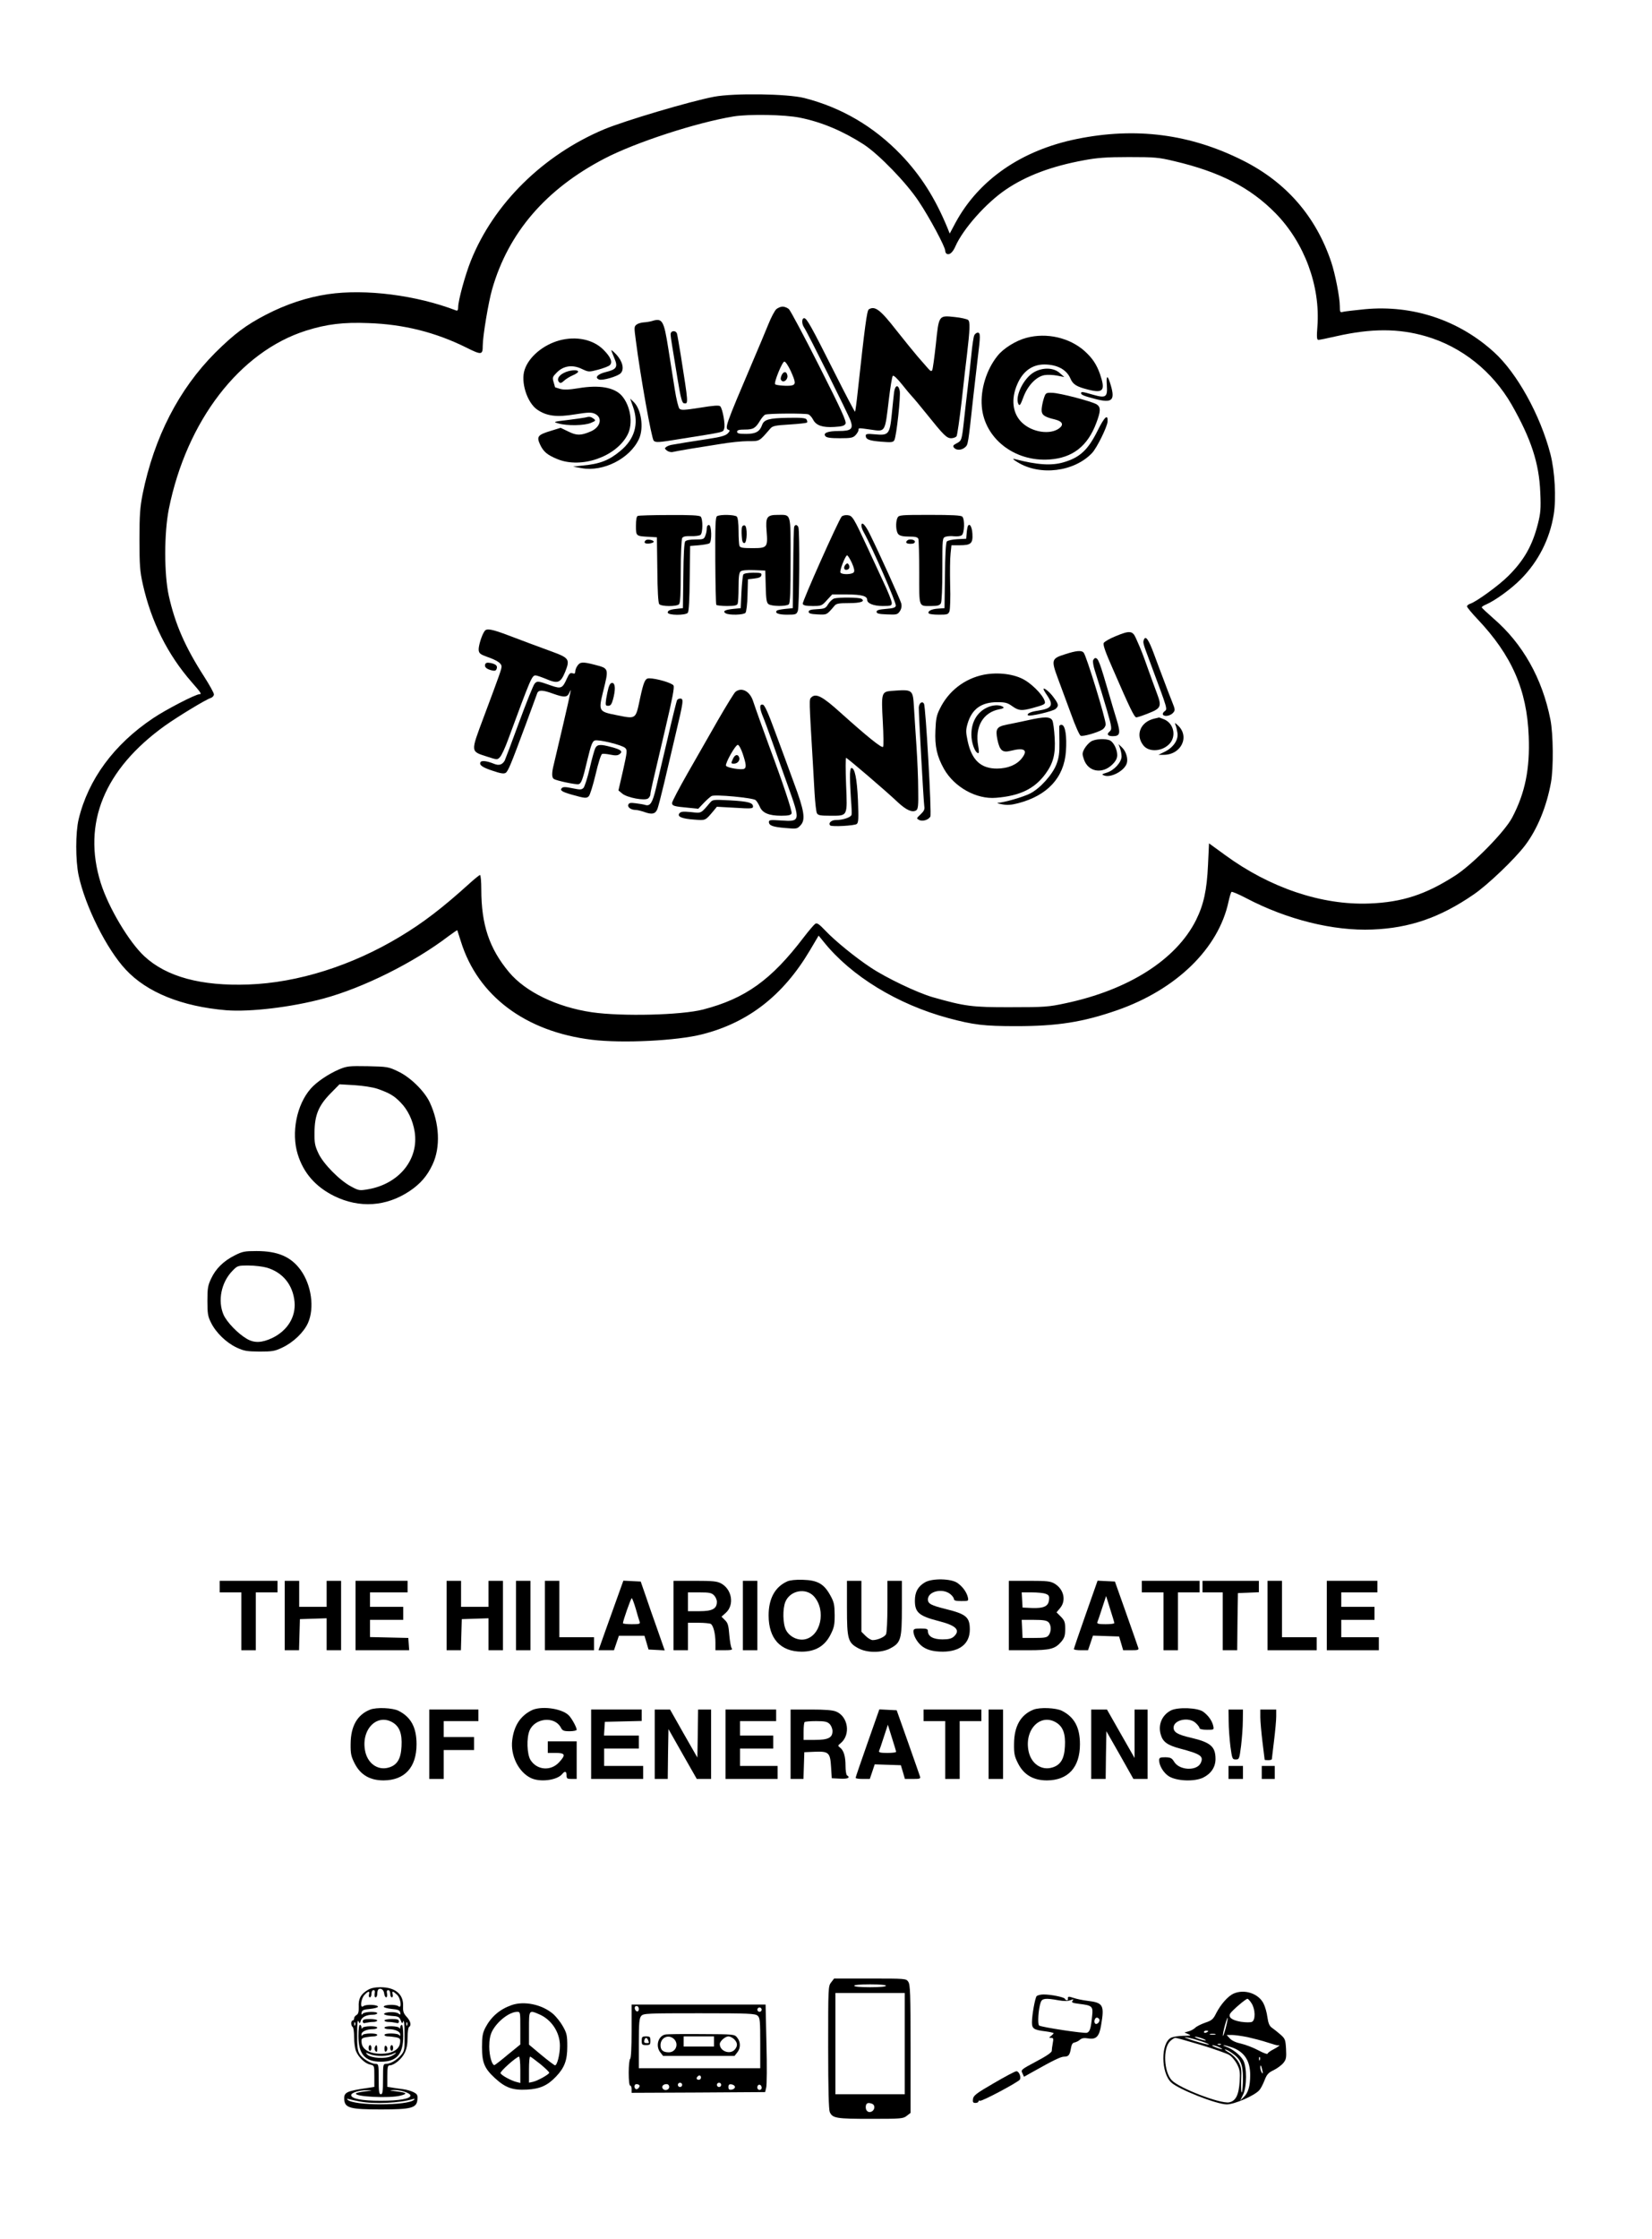 <?xml version="1.0" standalone="no"?>
<!DOCTYPE svg PUBLIC "-//W3C//DTD SVG 20010904//EN"
 "http://www.w3.org/TR/2001/REC-SVG-20010904/DTD/svg10.dtd">
<svg version="1.0" xmlns="http://www.w3.org/2000/svg"
 width="1143pt" height="1548pt" viewBox="0 0 1143 1548"
 preserveAspectRatio="xMidYMid meet">

<g transform="translate(0,1548) scale(0.1,-0.1)"
fill="#000000" stroke="none">
<path d="M4940 14811 c-168 -32 -618 -166 -760 -225 -423 -178 -765 -515 -923
-911 -39 -98 -87 -273 -87 -319 0 -18 -4 -26 -13 -23 -276 106 -628 151 -887
113 -143 -21 -289 -69 -428 -141 -138 -71 -222 -134 -353 -264 -252 -253 -422
-584 -502 -976 -18 -93 -22 -142 -22 -315 0 -178 3 -219 23 -309 58 -259 171
-486 338 -677 66 -75 71 -84 54 -84 -27 0 -234 -107 -321 -166 -271 -181 -449
-424 -515 -699 -22 -93 -22 -283 0 -388 46 -214 194 -510 326 -651 147 -158
388 -255 695 -281 166 -13 452 21 674 81 274 74 624 248 864 431 33 24 60 43
61 41 1 -2 12 -37 25 -78 117 -376 447 -623 906 -679 211 -26 591 -7 765 38
318 81 559 269 743 579 l61 103 35 -43 c189 -236 510 -432 861 -527 175 -47
247 -56 470 -56 287 0 463 28 699 110 410 143 702 427 771 751 7 32 16 62 20
67 3 4 49 -15 102 -43 282 -148 603 -228 873 -217 258 10 469 83 699 241 98
66 286 246 358 341 85 112 149 269 179 435 18 102 16 334 -4 435 -56 284 -192
525 -393 698 -43 38 -80 72 -82 77 -1 4 12 13 29 20 63 27 175 108 242 176
121 122 200 278 227 447 18 112 8 298 -23 418 -70 269 -231 560 -390 704 -244
222 -563 328 -894 297 -71 -7 -138 -15 -150 -18 -21 -6 -23 -3 -23 39 0 60
-32 224 -60 307 -106 314 -311 550 -610 700 -366 184 -742 232 -1150 149 -383
-78 -678 -282 -839 -579 l-40 -75 -16 40 c-85 206 -185 363 -322 506 -187 194
-410 325 -667 391 -118 30 -488 35 -626 9z m596 -145 c149 -30 296 -92 439
-184 106 -69 297 -266 382 -395 75 -112 183 -314 183 -341 0 -8 4 -17 9 -20
19 -12 42 7 61 50 53 121 213 301 349 393 141 96 317 162 541 203 91 17 155
22 310 22 179 0 205 -2 314 -28 315 -74 526 -182 701 -360 200 -204 311 -503
290 -783 -6 -75 -4 -93 7 -93 7 0 63 11 123 25 243 55 431 55 620 0 248 -72
461 -242 594 -473 135 -237 190 -405 198 -607 5 -112 2 -143 -16 -215 -38
-151 -96 -254 -205 -362 -63 -64 -222 -179 -263 -192 -13 -4 -23 -13 -23 -19
1 -7 33 -46 72 -87 238 -251 343 -491 355 -811 9 -225 -25 -392 -114 -561 -51
-98 -270 -321 -393 -401 -205 -132 -367 -185 -595 -194 -329 -13 -689 108
-1000 336 l-110 80 -7 -150 c-8 -175 -30 -274 -83 -381 -137 -273 -467 -483
-904 -575 -116 -25 -145 -27 -376 -27 -269 -1 -319 6 -541 69 -108 31 -325
135 -431 206 -106 70 -247 185 -312 254 -43 45 -58 56 -70 48 -9 -6 -45 -48
-81 -95 -224 -294 -403 -422 -695 -498 -151 -39 -562 -49 -770 -19 -243 36
-459 141 -573 277 -137 164 -192 329 -192 573 0 54 -4 99 -9 99 -4 0 -37 -26
-72 -58 -188 -170 -321 -272 -481 -368 -333 -201 -708 -319 -1049 -331 -327
-12 -567 53 -720 195 -106 98 -248 336 -302 507 -129 412 24 786 445 1088 92
65 281 180 316 191 12 4 22 15 22 25 0 10 -30 64 -67 122 -132 205 -201 363
-245 559 -33 150 -33 432 0 600 123 611 491 1089 950 1234 143 45 257 59 432
52 243 -8 464 -64 674 -168 108 -54 116 -53 116 12 0 66 40 304 65 390 112
391 372 693 778 904 213 111 636 249 893 291 107 17 353 13 460 -9z"/>
<path d="M5372 13343 c-12 -10 -37 -58 -57 -108 -20 -49 -67 -162 -105 -250
-195 -458 -198 -467 -167 -478 8 -3 6 -10 -8 -24 -15 -15 -49 -25 -130 -37
-119 -18 -228 -36 -260 -42 -11 -2 -27 -8 -35 -14 -13 -9 -12 -12 5 -26 11 -8
29 -12 40 -9 11 3 63 12 115 21 52 8 148 24 213 34 64 11 151 20 193 20 82 0
75 -4 153 86 16 19 33 23 135 29 64 4 118 10 120 14 3 4 1 13 -4 21 -6 10 -37
13 -132 11 -127 -2 -162 -12 -175 -49 -16 -46 -44 -62 -110 -62 -49 0 -63 3
-63 15 0 11 13 15 53 15 59 0 74 9 106 62 12 20 28 38 35 41 22 9 279 10 299
2 10 -4 25 -21 33 -37 21 -40 65 -55 147 -50 53 3 69 8 77 22 8 15 -27 92
-181 397 -105 208 -200 386 -211 396 -11 9 -30 17 -43 17 -13 0 -32 -8 -43
-17z m99 -428 c35 -78 36 -93 7 -100 -26 -6 -106 0 -115 8 -10 11 49 157 64
157 8 0 27 -29 44 -65z"/>
<path d="M5408 12886 c-8 -20 -9 -29 0 -38 16 -16 44 9 40 35 -5 31 -26 32
-40 3z"/>
<path d="M6011 13341 c-13 -8 -28 -124 -76 -565 -8 -77 -17 -141 -19 -143 -2
-2 -63 114 -136 259 -168 334 -198 388 -216 388 -18 0 -18 -40 0 -65 22 -32
305 -599 321 -644 20 -57 4 -71 -81 -71 -76 0 -112 -14 -93 -36 8 -10 35 -14
100 -14 78 0 91 3 109 22 11 12 20 28 20 35 0 15 -3 15 82 3 106 -15 100 -25
128 209 10 84 22 157 27 162 6 6 31 -18 63 -58 30 -38 62 -76 71 -85 10 -10
55 -64 100 -120 118 -147 139 -168 170 -168 14 0 31 6 37 13 5 6 21 118 36
247 14 129 30 271 36 315 21 180 23 230 8 243 -8 6 -50 16 -92 20 -112 12
-110 14 -131 -188 -10 -91 -21 -171 -25 -179 -6 -11 -13 -7 -32 15 -14 16 -45
52 -69 79 -24 28 -90 109 -147 181 -112 144 -149 171 -191 145z"/>
<path d="M4510 13260 c-14 -4 -39 -8 -56 -9 -16 -1 -39 -7 -49 -15 -18 -13
-18 -19 -6 -108 32 -250 109 -681 124 -695 14 -14 32 -13 184 12 314 50 294
45 303 70 10 25 -10 139 -27 156 -8 8 -49 5 -139 -10 -109 -17 -131 -18 -143
-7 -7 8 -22 67 -32 132 -10 66 -31 193 -45 284 -31 196 -41 213 -114 190z"/>
<path d="M4640 13169 c0 -12 5 -49 11 -83 5 -33 22 -135 37 -226 21 -130 31
-165 43 -168 33 -6 33 -9 -21 333 -12 72 -23 138 -26 148 -8 25 -44 22 -44 -4z"/>
<path d="M6741 13162 c-5 -9 -14 -69 -20 -132 -6 -63 -18 -169 -26 -235 -8
-66 -19 -165 -25 -220 -15 -139 -17 -143 -51 -160 -25 -13 -28 -19 -18 -31 16
-19 53 -18 77 4 20 18 20 15 57 357 9 77 22 194 30 260 19 152 19 175 0 175
-8 0 -19 -8 -24 -18z"/>
<path d="M7101 13144 c-72 -19 -159 -73 -199 -124 -76 -94 -119 -231 -109
-351 18 -220 226 -383 468 -366 160 11 264 92 324 252 31 82 32 110 3 129 -34
21 -256 79 -308 80 -44 1 -45 0 -58 -39 -7 -22 -14 -55 -15 -74 -2 -39 15 -53
91 -71 53 -13 64 -36 31 -61 -62 -47 -187 -29 -258 39 -66 63 -78 164 -31 269
39 88 103 133 187 133 89 -1 153 -36 179 -97 18 -42 43 -57 127 -78 101 -25
116 -4 78 108 -24 68 -53 111 -106 159 -105 94 -264 130 -404 92z"/>
<path d="M3869 13126 c-112 -31 -210 -114 -239 -202 -29 -85 17 -229 88 -277
65 -44 134 -53 260 -32 94 15 113 15 138 4 56 -27 39 -94 -31 -123 -66 -28
-96 -28 -152 0 l-54 26 -68 -21 c-89 -27 -99 -39 -76 -91 24 -53 50 -75 123
-105 165 -67 405 17 484 169 40 77 21 200 -40 270 -52 58 -156 76 -299 52 -66
-11 -101 -12 -127 -5 -20 6 -36 11 -36 12 0 1 -4 17 -10 36 -9 31 -7 36 23 66
47 47 109 55 173 24 47 -22 48 -22 113 -5 36 10 72 23 80 31 21 20 7 56 -43
106 -71 72 -189 97 -307 65z"/>
<path d="M4230 13058 c0 -3 9 -27 20 -53 27 -62 17 -79 -57 -97 -58 -14 -81
-39 -48 -52 23 -9 127 21 149 43 27 27 14 82 -29 129 -19 20 -35 34 -35 30z"/>
<path d="M7155 12907 c-73 -41 -136 -171 -108 -222 8 -13 14 -4 33 47 29 80
88 143 145 154 22 4 62 2 89 -3 l50 -10 -32 28 c-42 38 -117 40 -177 6z"/>
<path d="M3900 12901 c-37 -19 -49 -46 -31 -64 8 -8 17 -5 34 11 12 11 39 28
60 37 20 8 37 20 37 25 0 17 -63 11 -100 -9z"/>
<path d="M7658 12818 c6 -84 -6 -93 -96 -67 -76 22 -82 22 -82 10 0 -11 19
-19 100 -40 113 -29 136 -10 106 93 -22 75 -33 77 -28 4z"/>
<path d="M6186 12768 c-3 -24 -10 -92 -16 -153 -14 -138 -22 -147 -116 -138
-53 5 -64 3 -64 -9 0 -26 22 -35 107 -42 72 -6 83 -4 91 11 15 28 45 308 37
342 -10 45 -32 39 -39 -11z"/>
<path d="M4381 12664 c40 -115 10 -220 -88 -301 -79 -66 -142 -91 -263 -102
l-65 -7 59 -11 c150 -27 334 66 397 202 35 76 16 206 -37 256 l-24 23 21 -60z"/>
<path d="M4048 12593 c-9 -2 -63 -10 -120 -17 -102 -12 -103 -13 -63 -24 58
-17 179 -15 223 4 35 15 36 16 18 30 -20 14 -28 15 -58 7z"/>
<path d="M7595 12504 c-67 -135 -123 -187 -235 -220 -84 -25 -181 -19 -340 22
-17 4 -11 -3 19 -21 155 -97 393 -68 517 63 33 35 104 179 107 216 4 57 -21
35 -68 -60z"/>
<path d="M4413 11913 c-9 -3 -13 -27 -13 -69 0 -72 0 -71 95 -76 l50 -3 3
-224 c1 -145 6 -229 13 -238 14 -17 120 -18 137 -1 9 9 12 73 12 227 0 119 5
223 10 231 7 11 24 14 61 13 29 -1 59 3 66 9 16 13 17 110 1 126 -9 9 -70 12
-217 11 -114 0 -212 -3 -218 -6z"/>
<path d="M4961 11911 c-11 -7 -13 -62 -12 -307 1 -164 4 -301 7 -306 3 -4 36
-8 74 -8 53 0 69 4 74 16 3 9 6 60 6 114 0 72 4 101 14 109 9 8 43 11 93 9
l78 -3 3 -110 c2 -89 6 -112 19 -122 21 -16 125 -17 141 -1 9 9 12 90 12 305
0 333 6 313 -89 313 -75 0 -85 -15 -77 -112 9 -113 5 -118 -98 -118 -67 0 -85
3 -90 16 -3 9 -6 55 -6 103 0 54 -5 92 -12 99 -14 14 -116 16 -137 3z"/>
<path d="M5823 11908 c-25 -32 -274 -590 -269 -603 4 -11 22 -15 68 -15 60 0
64 1 99 40 l37 40 103 0 c102 -1 139 -11 139 -38 0 -24 45 -42 107 -42 58 0
63 2 63 22 0 12 -26 78 -59 147 -32 69 -80 173 -107 231 -99 213 -106 225
-140 228 -17 2 -35 -3 -41 -10z m71 -320 c16 -36 20 -57 13 -65 -12 -16 -83
-17 -92 -2 -8 12 34 119 46 119 5 0 20 -24 33 -52z"/>
<path d="M5852 11578 c-16 -16 -15 -38 2 -38 20 0 29 17 19 35 -7 12 -12 12
-21 3z"/>
<path d="M6210 11901 c-15 -30 -12 -97 6 -115 10 -11 34 -16 74 -16 44 0 59
-4 64 -16 3 -9 6 -114 6 -234 0 -246 -6 -230 85 -230 43 0 56 4 65 19 6 12 10
106 10 236 0 214 0 216 23 224 12 4 39 6 60 3 21 -2 44 1 52 8 18 15 21 110 3
128 -9 9 -73 12 -225 12 -200 0 -213 -1 -223 -19z"/>
<path d="M5960 11845 c0 -9 7 -29 15 -43 63 -113 227 -489 223 -510 -2 -13
-17 -18 -68 -22 -49 -4 -65 -9 -65 -20 0 -12 16 -16 72 -18 68 -3 73 -1 89 22
11 17 14 35 10 53 -7 27 -152 348 -219 483 -31 63 -57 88 -57 55z"/>
<path d="M4890 11826 c0 -14 -4 -36 -10 -50 -9 -24 -14 -26 -69 -26 -36 0 -63
-5 -70 -13 -7 -9 -12 -93 -13 -238 l-3 -224 -30 -3 c-55 -5 -75 -12 -75 -27 0
-20 122 -21 139 -2 7 9 12 93 13 238 l3 224 60 5 c33 3 66 9 73 13 19 12 16
127 -3 127 -9 0 -15 -9 -15 -24z"/>
<path d="M5134 11837 c-3 -8 -4 -36 -2 -63 2 -36 7 -49 18 -49 20 0 22 116 3
122 -7 3 -16 -2 -19 -10z"/>
<path d="M5495 11838 c-3 -7 -6 -137 -7 -288 l-3 -275 -52 -5 c-28 -3 -55 -8
-58 -12 -17 -17 12 -28 71 -28 60 0 65 2 74 26 11 27 14 552 4 578 -7 19 -23
21 -29 4z"/>
<path d="M6695 11838 c-2 -7 -6 -29 -7 -48 l-3 -35 -62 -3 c-34 -2 -66 -9 -72
-16 -7 -8 -12 -97 -13 -237 l-3 -224 -45 -3 c-46 -3 -74 -18 -64 -33 3 -5 34
-9 70 -9 58 0 65 2 73 23 5 13 8 95 5 183 -2 87 -1 185 3 217 l6 57 56 0 c79
0 93 12 89 80 -3 51 -22 79 -33 48z"/>
<path d="M4467 11744 c-16 -16 -5 -25 26 -22 17 2 31 8 30 13 -3 12 -46 19
-56 9z"/>
<path d="M6277 11743 c-15 -14 -6 -23 23 -23 20 0 30 5 30 15 0 15 -40 21 -53
8z"/>
<path d="M5143 11508 c-4 -7 -10 -62 -13 -123 l-5 -110 -52 -5 c-57 -6 -75
-16 -53 -30 23 -15 126 -12 138 3 6 7 13 62 14 123 l3 109 45 5 c32 4 46 10
48 23 3 15 -5 17 -57 17 -37 0 -63 -5 -68 -12z"/>
<path d="M5772 11342 c-12 -4 -31 -21 -42 -39 -17 -29 -24 -32 -77 -35 -44 -2
-58 -7 -58 -18 0 -11 15 -16 62 -18 65 -3 62 -5 118 61 12 14 31 17 99 17 81
0 115 12 86 30 -15 10 -156 11 -188 2z"/>
<path d="M3354 11118 c-20 -25 -45 -107 -42 -133 2 -22 12 -30 57 -46 69 -24
101 -45 101 -67 0 -19 -9 -45 -125 -355 -90 -241 -91 -231 27 -269 68 -22 69
-22 87 -3 11 11 36 65 56 120 158 428 165 445 191 445 8 0 42 -12 76 -26 78
-33 97 -25 128 50 35 87 28 97 -92 141 -115 42 -161 59 -298 111 -113 43 -152
51 -166 32z"/>
<path d="M7716 11080 c-38 -15 -73 -36 -79 -45 -7 -12 9 -59 63 -181 116 -267
148 -334 162 -334 7 0 44 12 81 27 90 35 96 48 62 138 -15 39 -42 115 -62 170
-35 99 -47 131 -84 213 -23 52 -43 54 -143 12z"/>
<path d="M7914 11056 c-7 -19 -6 -23 40 -146 131 -353 125 -330 101 -350 -8
-7 -12 -16 -9 -21 10 -16 50 -9 69 11 17 19 17 22 -7 82 -14 35 -39 99 -55
143 -17 44 -48 127 -69 184 -38 102 -58 129 -70 97z"/>
<path d="M7368 10956 c-93 -29 -96 -39 -48 -168 21 -56 62 -168 91 -246 28
-79 58 -146 66 -149 17 -7 117 22 151 43 12 8 22 24 22 36 0 39 -133 473 -152
495 -14 18 -51 15 -130 -11z"/>
<path d="M7563 10914 c-3 -8 2 -39 11 -67 43 -137 56 -180 85 -278 35 -122 36
-132 16 -149 -20 -17 -10 -30 24 -30 51 0 56 19 26 117 -15 48 -36 120 -47
158 -70 240 -79 265 -100 265 -5 0 -11 -7 -15 -16z"/>
<path d="M3357 10887 c-7 -19 9 -33 45 -42 21 -5 29 -3 34 10 8 21 -4 33 -42
41 -23 4 -33 2 -37 -9z"/>
<path d="M3996 10878 c-9 -12 -16 -31 -16 -41 0 -14 -5 -17 -19 -12 -16 5 -23
-2 -39 -37 -30 -68 -40 -72 -109 -48 -89 32 -97 33 -114 13 -9 -10 -57 -130
-108 -268 -50 -137 -95 -256 -99 -264 -17 -29 -40 -36 -74 -22 -49 20 -85 24
-93 12 -12 -20 12 -37 86 -61 52 -18 75 -21 87 -14 18 12 35 53 143 344 39
107 74 200 76 207 9 24 38 23 109 -3 79 -28 99 -27 114 8 10 23 10 23 6 -2 -3
-22 -88 -386 -115 -498 -14 -55 -14 -89 1 -98 19 -12 151 -40 170 -36 20 4 29
27 64 176 23 95 33 121 49 126 26 9 191 -31 211 -52 15 -14 13 -28 -15 -154
l-32 -139 25 -21 c33 -29 158 -53 181 -34 8 7 15 19 15 27 0 16 11 64 106 467
46 196 61 273 54 286 -9 18 -120 50 -169 50 -27 0 -37 -21 -62 -136 -32 -151
-25 -146 -166 -118 -121 24 -123 28 -90 163 40 161 41 159 -59 185 -82 21
-100 20 -118 -6z"/>
<path d="M6807 10815 c-133 -27 -244 -112 -304 -235 -23 -45 -28 -71 -31 -151
-5 -110 11 -179 59 -265 72 -127 225 -212 361 -200 165 13 267 63 342 166 54
74 70 137 63 250 -3 54 -10 107 -16 119 -15 27 -55 27 -170 1 -47 -10 -112
-24 -144 -30 -71 -14 -81 -29 -66 -104 16 -76 35 -92 93 -77 95 24 121 5 75
-53 -35 -44 -95 -69 -169 -70 -114 -1 -177 59 -205 191 -13 62 -13 76 0 121
30 100 95 147 205 147 55 0 71 -4 104 -28 44 -31 64 -33 138 -13 70 19 88 26
88 38 0 35 -73 116 -140 156 -71 42 -184 56 -283 37z"/>
<path d="M4211 10728 c-5 -18 -13 -54 -17 -80 -6 -44 -5 -48 14 -48 16 0 24
10 33 43 18 65 17 111 -3 115 -11 2 -19 -7 -27 -30z"/>
<path d="M7220 10715 c0 -3 11 -23 25 -43 47 -69 33 -91 -65 -106 -50 -7 -78
-21 -67 -32 10 -10 169 27 190 44 24 21 22 33 -13 80 -26 37 -70 72 -70 57z"/>
<path d="M5089 10697 c-9 -7 -63 -95 -122 -197 -58 -102 -153 -268 -211 -369
-58 -102 -106 -193 -106 -203 0 -20 14 -24 113 -33 l68 -7 38 40 c20 21 45 43
54 48 22 13 285 -12 305 -28 8 -7 21 -28 29 -46 18 -43 63 -62 148 -62 50 0
67 4 72 16 5 15 -60 210 -156 467 -30 81 -97 268 -110 308 -22 69 -78 100
-122 66z m50 -429 c23 -69 26 -94 11 -103 -17 -11 -121 6 -127 21 -6 17 65
144 82 144 7 0 23 -28 34 -62z"/>
<path d="M5072 10235 c-16 -34 -15 -35 7 -35 24 0 43 23 35 44 -9 24 -29 19
-42 -9z"/>
<path d="M6167 10703 c-68 -6 -70 -15 -59 -213 5 -91 6 -169 2 -174 -10 -10
-110 71 -294 236 -126 114 -171 137 -203 106 -15 -16 -16 1 12 -468 2 -41 7
-129 11 -195 4 -66 11 -128 16 -137 7 -15 23 -18 93 -18 122 0 118 -8 109 216
-4 101 -4 184 0 184 8 0 276 -229 357 -306 59 -55 101 -74 128 -57 13 9 16 32
14 144 0 74 -6 208 -12 299 -6 91 -14 209 -17 263 -8 133 -6 131 -157 120z"/>
<path d="M4685 10640 c-4 -6 -33 -124 -65 -263 -33 -138 -69 -294 -81 -345
-24 -102 -40 -127 -73 -118 -12 4 -42 9 -67 12 -37 5 -47 3 -52 -10 -7 -17 19
-36 51 -36 11 0 39 -7 62 -15 51 -18 73 -13 87 18 6 12 27 94 48 182 21 88 57
241 80 340 54 227 57 245 31 245 -8 0 -18 -5 -21 -10z"/>
<path d="M6371 10621 c-7 -5 -13 -19 -14 -32 -1 -40 33 -652 38 -683 4 -22 -2
-34 -25 -56 -30 -28 -30 -29 -11 -39 23 -13 65 0 78 23 10 18 -32 759 -44 780
-5 10 -13 12 -22 7z"/>
<path d="M5260 10590 c0 -11 7 -37 16 -58 9 -20 41 -107 71 -192 30 -85 77
-218 105 -295 87 -243 86 -247 -47 -238 -74 5 -85 4 -85 -10 0 -25 27 -35 115
-42 77 -7 81 -6 104 19 36 38 26 101 -47 296 -33 91 -91 248 -129 350 -49 134
-73 186 -85 188 -13 2 -18 -3 -18 -18z"/>
<path d="M6847 10595 c-80 -28 -127 -101 -126 -195 0 -55 23 -120 45 -127 8
-3 9 11 2 49 -24 133 33 232 146 254 21 3 34 10 29 14 -17 16 -60 18 -96 5z"/>
<path d="M7985 10511 c-95 -23 -131 -113 -74 -185 40 -50 135 -42 184 15 45
54 24 138 -40 165 -19 8 -36 14 -37 13 -2 -1 -16 -4 -33 -8z"/>
<path d="M8134 10465 c5 -11 10 -36 13 -55 6 -47 -29 -98 -87 -127 l-45 -22
32 0 c125 -3 189 128 100 206 -20 18 -20 17 -13 -2z"/>
<path d="M7329 10458 c0 -7 0 -56 1 -108 1 -76 -3 -107 -20 -153 -27 -72 -114
-169 -184 -204 -48 -24 -176 -61 -221 -64 -11 -1 1 -5 28 -10 35 -7 63 -5 110
7 204 53 319 177 332 359 7 103 -4 179 -28 183 -9 2 -17 -2 -18 -10z"/>
<path d="M7548 10353 c-15 -10 -35 -32 -45 -50 -16 -30 -16 -37 -3 -75 30 -86
128 -102 197 -33 23 23 33 42 33 64 0 39 -24 87 -49 101 -30 15 -103 12 -133
-7z"/>
<path d="M4119 10308 c-6 -12 -24 -75 -39 -141 -15 -65 -35 -126 -43 -135 -14
-13 -23 -13 -77 -2 -47 10 -64 10 -73 1 -15 -15 1 -26 68 -45 92 -26 103 -27
119 -11 8 8 29 76 47 151 18 78 37 138 45 141 7 3 33 0 58 -5 34 -7 50 -6 63
4 25 18 9 32 -58 49 -74 20 -96 19 -110 -7z"/>
<path d="M7749 10307 c6 -16 11 -41 11 -57 0 -40 -52 -97 -102 -112 -36 -11
-38 -13 -18 -20 47 -17 139 32 156 84 10 33 -5 83 -32 109 l-25 24 10 -28z"/>
<path d="M5881 10103 c0 -38 4 -107 7 -154 4 -47 6 -93 4 -102 -4 -18 -59 -37
-110 -37 -31 0 -53 -22 -38 -37 10 -11 170 -2 184 10 12 10 13 39 8 166 -7
150 -22 221 -45 221 -7 0 -11 -26 -10 -67z"/>
<path d="M4915 9933 c-68 -80 -60 -76 -134 -68 -54 5 -70 4 -80 -8 -18 -23 16
-38 104 -44 78 -6 74 -8 133 62 l22 27 125 -7 c110 -7 125 -6 125 8 0 27 -33
36 -157 43 -113 6 -121 6 -138 -13z"/>
<path d="M2346 8086 c-73 -31 -156 -87 -196 -133 -98 -111 -136 -306 -90 -454
40 -130 124 -225 253 -289 174 -85 359 -73 520 34 75 50 123 105 160 185 56
119 48 285 -20 430 -37 78 -135 174 -219 213 -66 32 -74 33 -209 36 -130 2
-144 1 -199 -22z m265 -134 c83 -29 116 -48 161 -95 50 -51 84 -122 97 -202
30 -191 -108 -361 -323 -398 -59 -10 -64 -9 -116 19 -80 42 -194 158 -227 230
-24 51 -28 71 -27 144 1 120 28 185 110 269 l63 64 103 -6 c61 -4 126 -14 159
-25z"/>
<path d="M1624 6800 c-76 -38 -131 -91 -163 -160 -23 -48 -26 -68 -26 -155 0
-86 3 -107 25 -150 33 -68 106 -139 177 -172 51 -24 71 -27 158 -28 88 0 107
3 157 27 77 36 150 106 179 171 46 104 24 262 -51 366 -67 92 -158 131 -305
131 -82 0 -98 -3 -151 -30z m223 -85 c110 -33 180 -119 191 -237 9 -104 -49
-198 -154 -249 -72 -34 -125 -36 -176 -6 -62 36 -138 115 -161 166 -42 96 -17
224 61 304 35 36 37 37 112 37 42 0 99 -7 127 -15z"/>
<path d="M5447 4546 c-85 -38 -129 -119 -129 -235 0 -161 82 -250 228 -251 94
0 159 38 199 115 26 51 30 69 30 139 -1 71 -4 88 -30 135 -44 80 -88 105 -189
108 -50 2 -92 -3 -109 -11z m185 -104 c86 -97 47 -276 -65 -297 -49 -9 -105
19 -129 65 -22 43 -24 146 -4 195 33 79 142 99 198 37z"/>
<path d="M6399 4539 c-48 -28 -69 -67 -69 -126 0 -83 29 -107 171 -143 116
-30 146 -62 98 -106 -16 -14 -36 -19 -79 -19 -63 0 -100 21 -100 57 0 15 -8
18 -50 18 -44 0 -50 -3 -50 -20 0 -28 23 -70 52 -96 33 -30 82 -44 152 -44
118 1 186 56 186 153 0 86 -25 107 -167 142 -101 25 -123 37 -123 66 0 56 100
80 154 38 14 -11 26 -27 26 -35 0 -10 13 -14 51 -14 51 0 51 0 45 28 -9 34
-34 70 -70 96 -42 32 -177 35 -227 5z"/>
<path d="M1520 4510 l0 -40 75 0 75 0 0 -200 0 -200 50 0 50 0 0 200 0 200 75
0 75 0 0 40 0 40 -200 0 -200 0 0 -40z"/>
<path d="M1970 4310 l0 -240 50 0 49 0 3 108 3 107 93 3 92 3 0 -111 0 -110
50 0 50 0 0 240 0 240 -50 0 -50 0 0 -90 0 -90 -95 0 -95 0 0 90 0 90 -50 0
-50 0 0 -240z"/>
<path d="M2460 4310 l0 -240 186 0 185 0 -3 43 -3 42 -132 3 -133 3 0 59 0 60
115 0 115 0 0 45 0 45 -115 0 -115 0 0 50 0 50 130 0 130 0 0 40 0 40 -180 0
-180 0 0 -240z"/>
<path d="M3090 4310 l0 -240 50 0 49 0 3 108 3 107 93 3 92 3 0 -111 0 -110
50 0 50 0 0 240 0 240 -50 0 -50 0 0 -90 0 -90 -95 0 -95 0 0 90 0 90 -50 0
-50 0 0 -240z"/>
<path d="M3570 4310 l0 -240 50 0 50 0 0 240 0 240 -50 0 -50 0 0 -240z"/>
<path d="M3770 4310 l0 -240 170 0 170 0 0 45 0 45 -120 0 -120 0 0 195 0 195
-50 0 -50 0 0 -240z"/>
<path d="M4267 4423 c-25 -70 -64 -179 -86 -240 l-40 -113 53 0 54 0 17 50 17
50 89 0 88 0 14 -47 14 -48 56 -3 56 -3 -50 143 c-28 79 -66 186 -83 238 l-33
95 -60 3 -60 3 -46 -128z m132 -67 c11 -41 24 -82 27 -90 5 -14 -4 -16 -55
-16 -34 0 -61 3 -61 7 0 16 55 173 61 173 3 0 16 -33 28 -74z"/>
<path d="M4660 4310 l0 -240 50 0 50 0 0 95 0 95 73 0 c39 0 78 -4 85 -8 18
-12 32 -68 32 -129 l0 -53 61 0 c48 0 59 3 52 13 -6 6 -13 48 -17 92 -5 66
-10 84 -30 103 l-24 24 30 27 c60 54 43 162 -33 203 -28 15 -57 18 -181 18
l-148 0 0 -240z m280 140 c11 -11 20 -31 20 -45 0 -48 -31 -65 -120 -65 l-80
0 0 65 0 65 80 0 c67 0 83 -3 100 -20z"/>
<path d="M5140 4310 l0 -240 50 0 50 0 0 240 0 240 -50 0 -50 0 0 -240z"/>
<path d="M5860 4362 c0 -217 7 -240 80 -279 60 -32 160 -32 220 0 73 39 80 62
80 279 l0 188 -50 0 -50 0 0 -176 c0 -96 -4 -184 -10 -194 -10 -19 -59 -40
-92 -40 -11 0 -33 13 -49 29 l-29 29 0 176 0 176 -50 0 -50 0 0 -188z"/>
<path d="M6980 4310 l0 -240 135 0 c152 0 185 9 228 59 22 27 27 42 27 88 0
47 -4 58 -30 85 l-30 30 25 30 c43 51 26 130 -38 168 -28 17 -51 20 -174 20
l-143 0 0 -240z m255 150 c22 -8 26 -15 23 -42 -4 -44 -36 -59 -118 -56 l-65
3 -3 53 -3 52 70 0 c38 0 82 -4 96 -10z m19 -196 c20 -19 21 -64 2 -90 -12
-16 -27 -19 -98 -19 l-83 0 -3 63 -3 62 85 0 c64 0 88 -4 100 -16z"/>
<path d="M7512 4318 c-45 -128 -82 -236 -82 -240 0 -5 22 -8 49 -8 l49 0 17
50 17 51 90 -3 91 -3 14 -47 14 -48 55 0 c48 0 55 2 49 18 -3 9 -40 116 -83
237 l-78 220 -60 3 -60 3 -82 -233z m198 -60 c0 -5 -27 -8 -61 -8 -45 0 -60 3
-57 13 3 6 18 50 33 97 l28 85 28 -90 c16 -50 29 -93 29 -97z"/>
<path d="M7900 4510 l0 -40 75 0 75 0 0 -200 0 -200 50 0 50 0 0 200 0 200 75
0 75 0 0 40 0 40 -200 0 -200 0 0 -40z"/>
<path d="M8320 4510 l0 -40 70 0 70 0 0 -200 0 -200 50 0 50 0 2 198 3 197 73
3 72 3 0 39 0 40 -195 0 -195 0 0 -40z"/>
<path d="M8770 4310 l0 -240 170 0 170 0 0 45 0 45 -120 0 -120 0 0 195 0 195
-50 0 -50 0 0 -240z"/>
<path d="M9180 4310 l0 -240 180 0 180 0 0 45 0 45 -130 0 -130 0 0 60 0 60
115 0 115 0 0 45 0 45 -115 0 -115 0 0 50 0 50 125 0 125 0 0 40 0 40 -175 0
-175 0 0 -240z"/>
<path d="M2560 3659 c-88 -35 -133 -114 -134 -235 -1 -70 3 -88 29 -139 40
-77 105 -115 199 -115 146 1 228 90 228 250 0 116 -38 187 -124 231 -41 21
-154 26 -198 8z m158 -89 c47 -29 65 -78 60 -165 -4 -86 -30 -129 -88 -146
-77 -23 -150 30 -165 121 -25 146 86 255 193 190z"/>
<path d="M3675 3653 c-77 -40 -119 -107 -131 -205 -13 -107 44 -221 130 -262
64 -30 179 -15 215 27 19 24 31 21 31 -8 0 -22 4 -25 35 -25 l35 0 0 130 0
130 -100 0 -100 0 0 -40 0 -40 55 0 c66 0 71 -13 23 -65 -58 -63 -154 -54
-198 17 -24 40 -28 151 -6 203 37 87 173 101 216 21 11 -22 20 -26 62 -26 26
0 48 5 48 10 0 18 -37 84 -57 102 -52 48 -195 65 -258 31z"/>
<path d="M7150 3659 c-88 -35 -133 -114 -134 -235 -1 -70 3 -88 29 -139 40
-77 105 -115 199 -115 146 1 228 90 228 250 0 116 -38 187 -124 231 -41 21
-154 26 -198 8z m158 -89 c47 -29 65 -78 60 -165 -4 -86 -30 -129 -88 -146
-77 -23 -150 30 -165 121 -25 146 86 255 193 190z"/>
<path d="M8102 3654 c-61 -31 -90 -97 -72 -163 14 -54 45 -77 135 -101 144
-38 165 -53 142 -101 -28 -55 -145 -50 -182 8 -17 28 -26 32 -62 33 -37 0 -43
-3 -43 -21 0 -37 31 -88 68 -111 54 -33 175 -38 236 -9 55 27 86 73 86 129 0
86 -34 115 -170 147 -92 21 -120 38 -120 70 0 55 109 77 155 30 14 -13 25 -29
25 -35 0 -5 22 -10 50 -10 50 0 50 0 44 28 -8 34 -33 70 -68 96 -38 29 -175
34 -224 10z"/>
<path d="M2970 3420 l0 -240 50 0 50 0 0 100 0 100 105 0 105 0 0 45 0 45
-105 0 -105 0 0 55 0 55 120 0 120 0 0 40 0 40 -170 0 -170 0 0 -240z"/>
<path d="M4090 3420 l0 -240 180 0 180 0 0 45 0 45 -135 0 -135 0 0 60 0 60
120 0 120 0 0 45 0 45 -121 0 -120 0 3 48 3 47 128 3 127 3 0 39 0 40 -175 0
-175 0 0 -240z"/>
<path d="M4530 3420 l0 -240 45 0 45 0 2 172 3 173 98 -173 98 -172 50 0 49 0
0 240 0 240 -45 0 -45 0 -2 -166 -3 -166 -95 166 -94 166 -53 0 -53 0 0 -240z"/>
<path d="M5020 3420 l0 -240 180 0 180 0 0 45 0 45 -130 0 -130 0 0 60 0 60
115 0 115 0 0 45 0 45 -115 0 -115 0 0 50 0 50 125 0 125 0 0 40 0 40 -175 0
-175 0 0 -240z"/>
<path d="M5470 3420 l0 -240 45 0 44 0 3 93 3 92 70 3 c99 4 109 -5 115 -105
l5 -78 58 -3 c53 -3 73 7 47 23 -5 3 -10 33 -10 65 0 66 -12 107 -38 127 -16
12 -16 14 4 30 71 58 53 184 -31 219 -24 10 -75 14 -175 14 l-140 0 0 -240z
m270 140 c11 -11 20 -33 20 -49 0 -46 -30 -61 -122 -61 l-78 0 0 58 c0 32 3
62 7 65 3 4 39 7 80 7 60 0 77 -4 93 -20z"/>
<path d="M6002 3428 c-45 -128 -82 -236 -82 -240 0 -5 22 -8 49 -8 l49 0 17
50 17 51 90 -3 91 -3 14 -47 14 -48 55 0 c48 0 55 2 49 18 -3 9 -40 116 -83
237 l-78 220 -60 3 -60 3 -82 -233z m198 -60 c0 -5 -27 -8 -61 -8 -45 0 -60 3
-57 13 3 6 18 50 33 97 l28 85 28 -90 c16 -50 29 -93 29 -97z"/>
<path d="M6390 3620 l0 -40 75 0 75 0 0 -200 0 -200 50 0 50 0 0 200 0 200 75
0 75 0 0 40 0 40 -200 0 -200 0 0 -40z"/>
<path d="M6840 3420 l0 -240 50 0 50 0 0 240 0 240 -50 0 -50 0 0 -240z"/>
<path d="M7550 3420 l0 -240 50 0 50 0 2 165 3 165 94 -165 93 -165 49 0 49 0
0 240 0 240 -45 0 -45 0 0 -167 0 -168 -96 168 -95 167 -55 0 -54 0 0 -240z"/>
<path d="M8501 3578 c0 -46 6 -123 12 -173 12 -86 13 -90 37 -90 24 0 25 3 37
95 6 52 12 130 12 173 l1 77 -50 0 -50 0 1 -82z"/>
<path d="M8720 3608 c0 -29 7 -107 15 -173 8 -65 15 -121 15 -122 0 -2 11 -3
25 -3 14 0 25 3 25 8 0 4 7 61 15 127 8 65 15 141 15 167 l0 48 -55 0 -55 0 0
-52z"/>
<path d="M8500 3225 l0 -45 50 0 50 0 0 45 0 45 -50 0 -50 0 0 -45z"/>
<path d="M8730 3225 l0 -45 45 0 45 0 0 45 0 45 -45 0 -45 0 0 -45z"/>
<path d="M5751 1774 c-21 -26 -21 -37 -21 -450 0 -289 4 -431 11 -447 19 -43
46 -47 283 -47 211 0 225 1 250 21 l26 20 0 443 c0 383 -2 444 -16 464 -15 22
-18 22 -264 22 l-249 0 -20 -26z m379 -24 c0 -6 -43 -10 -110 -10 -67 0 -110
4 -110 10 0 6 43 10 110 10 67 0 110 -4 110 -10z m130 -400 l0 -350 -240 0
-240 0 0 350 0 350 240 0 240 0 0 -350z m-226 -416 c22 -8 20 -41 -2 -53 -22
-12 -42 3 -42 29 0 28 14 36 44 24z"/>
<path d="M2543 1720 c-47 -28 -64 -60 -61 -115 1 -35 -3 -50 -15 -57 -10 -5
-17 -16 -17 -23 0 -8 -4 -15 -10 -15 -5 0 -10 -9 -10 -19 0 -11 5 -23 10 -26
6 -3 10 -35 10 -71 0 -36 6 -80 14 -98 18 -42 62 -84 98 -91 28 -6 28 -8 28
-80 l0 -74 -37 -6 c-159 -23 -175 -31 -171 -84 5 -56 44 -66 253 -66 210 0
248 10 253 67 3 32 -1 39 -26 52 -17 9 -49 18 -73 21 -24 3 -59 8 -76 11 l-33
5 0 74 c0 64 3 75 17 75 30 0 83 44 103 86 14 28 20 61 20 107 0 36 5 69 10
72 18 11 11 41 -17 71 -21 23 -26 37 -24 75 3 81 -55 129 -156 129 -40 0 -68
-6 -90 -20z m115 -23 c2 -15 8 -27 14 -27 6 0 8 11 6 25 -4 17 -1 25 8 25 8 0
14 -11 14 -25 0 -14 5 -25 11 -25 6 0 9 9 6 20 -7 26 1 25 30 -2 27 -25 35
-101 9 -79 -17 14 -101 11 -101 -4 0 -5 25 -12 55 -15 44 -4 56 -9 59 -25 3
-16 1 -17 -12 -7 -18 15 -96 12 -100 -3 -1 -5 22 -11 51 -13 47 -3 54 -6 64
-30 10 -25 11 -26 18 -7 5 12 9 -23 9 -92 1 -106 0 -113 -25 -143 -30 -35 -73
-60 -104 -60 -19 0 -20 -6 -20 -105 0 -87 -3 -105 -15 -105 -12 0 -15 18 -15
105 0 100 -1 105 -21 105 -32 0 -94 38 -112 70 -13 22 -17 52 -16 137 0 70 3
101 9 88 9 -19 9 -19 16 3 7 26 40 42 85 42 16 0 29 5 29 10 0 14 -84 12 -99
-2 -10 -11 -12 -9 -9 7 3 16 13 21 58 25 30 3 55 10 55 15 0 15 -84 18 -101 4
-25 -20 -18 51 8 78 26 28 38 29 31 3 -3 -11 0 -20 6 -20 6 0 11 11 11 25 0
14 6 25 14 25 9 0 12 -8 8 -25 -2 -15 0 -25 7 -25 6 0 11 11 11 23 0 13 3 27
7 31 15 14 38 0 41 -27z m-201 -219 c-3 -8 -6 -5 -6 6 -1 11 2 17 5 13 3 -3 4
-12 1 -19z m360 0 c-3 -8 -6 -5 -6 6 -1 11 2 17 5 13 3 -3 4 -12 1 -19z m-290
-458 c-32 -4 -60 -10 -63 -13 -24 -24 234 -37 309 -16 49 13 42 20 -30 29 -54
7 -55 7 -15 9 45 1 112 -21 112 -38 0 -22 -78 -36 -205 -36 -132 0 -205 14
-205 39 0 17 55 34 110 34 42 -1 42 -1 -13 -8z m-38 -70 c99 -19 275 -11 366
16 13 4 17 3 10 -4 -42 -42 -418 -42 -460 0 -7 7 -3 8 10 4 11 -3 44 -10 74
-16z"/>
<path d="M2510 1504 c0 -12 6 -15 23 -10 12 3 34 6 50 6 15 0 27 5 27 10 0 6
-22 10 -50 10 -39 0 -50 -3 -50 -16z"/>
<path d="M2660 1510 c0 -5 12 -10 28 -10 15 0 37 -3 50 -6 16 -5 22 -2 22 10
0 13 -11 16 -50 16 -27 0 -50 -4 -50 -10z"/>
<path d="M2480 1403 c0 -126 45 -178 155 -178 110 0 155 52 155 178 0 45 -4
77 -10 77 -5 0 -10 -8 -11 -17 0 -11 -3 -13 -6 -5 -6 15 -103 17 -103 2 0 -5
13 -10 29 -10 45 0 81 -17 80 -37 0 -11 -3 -13 -6 -5 -6 15 -103 17 -103 2 0
-5 11 -10 24 -10 13 0 38 -3 55 -6 29 -6 32 -10 29 -38 -5 -47 -55 -76 -133
-76 -78 0 -128 29 -133 76 -3 28 0 32 29 38 17 3 42 6 55 6 13 0 24 5 24 10 0
15 -97 13 -103 -2 -3 -8 -6 -6 -6 5 -1 20 35 37 80 37 16 0 29 5 29 10 0 15
-97 13 -103 -2 -3 -8 -6 -6 -6 5 -1 9 -5 17 -11 17 -6 0 -10 -32 -10 -77z
m165 -138 c28 1 61 7 73 14 12 6 22 9 22 7 0 -3 -14 -13 -32 -22 -41 -21 -141
-15 -166 10 -16 16 -15 16 18 3 19 -8 58 -13 85 -12z"/>
<path d="M2550 1320 c0 -11 5 -20 10 -20 6 0 10 9 10 20 0 11 -4 20 -10 20 -5
0 -10 -9 -10 -20z"/>
<path d="M2593 1324 c-3 -8 -1 -20 6 -27 8 -8 11 -4 11 16 0 30 -7 35 -17 11z"/>
<path d="M2660 1315 c0 -15 4 -24 10 -20 6 3 10 12 10 20 0 8 -4 17 -10 20 -6
4 -10 -5 -10 -20z"/>
<path d="M2700 1320 c0 -11 5 -20 10 -20 6 0 10 9 10 20 0 11 -4 20 -10 20 -5
0 -10 -9 -10 -20z"/>
<path d="M8535 1696 c-38 -17 -88 -73 -120 -135 -21 -43 -31 -51 -76 -66 -28
-10 -59 -25 -69 -35 -9 -9 -30 -21 -46 -25 l-29 -8 26 -11 c24 -10 20 -11 -36
-12 -34 -1 -72 -7 -84 -14 -70 -37 -69 -240 2 -308 50 -48 315 -152 385 -152
53 0 191 60 225 98 10 11 26 42 36 68 16 41 26 53 64 71 24 12 54 34 67 50 19
24 21 37 18 97 -4 64 -6 70 -40 100 -20 17 -46 38 -58 46 -17 12 -25 31 -31
73 -4 32 -16 74 -27 95 -35 69 -132 101 -207 68z m125 -68 c26 -42 27 -114 3
-127 -11 -5 -41 -5 -77 0 -64 11 -91 32 -73 59 15 22 106 100 118 100 5 0 18
-15 29 -32z m-180 -173 c-11 -38 -19 -61 -19 -49 -1 22 28 128 34 122 1 -1 -5
-34 -15 -73z m-120 -19 c0 -2 -7 -6 -15 -10 -8 -3 -15 -1 -15 4 0 6 7 10 15
10 8 0 15 -2 15 -4z m48 -23 c-10 -2 -26 -2 -35 0 -10 3 -2 5 17 5 19 0 27 -2
18 -5z m224 -18 c40 -9 102 -25 138 -37 36 -12 68 -21 73 -20 21 6 2 -10 -33
-28 -22 -11 -40 -25 -40 -30 0 -5 -29 5 -64 24 -35 19 -89 39 -119 46 -34 7
-63 20 -77 35 l-23 25 36 0 c19 0 69 -7 109 -15z m-323 -28 c35 -11 60 -22 55
-24 -5 -1 -52 11 -104 27 -52 17 -77 28 -55 24 22 -3 69 -15 104 -27z m11 18
c19 -7 28 -13 20 -13 -8 0 -31 6 -50 13 -19 7 -28 13 -20 13 8 0 31 -6 50 -13z
m-11 -44 c89 -27 176 -58 194 -68 18 -10 42 -39 55 -63 20 -39 23 -55 19 -122
-6 -93 -27 -135 -73 -144 -61 -11 -345 98 -397 153 -54 58 -62 219 -12 269 13
13 30 24 38 24 7 0 86 -22 176 -49z m138 3 c-3 -3 -12 -4 -19 -1 -8 3 -5 6 6
6 11 1 17 -2 13 -5z m-12 -19 c39 -17 21 -18 -25 0 -19 7 -28 14 -20 14 8 0
29 -6 45 -14z m86 0 c87 -30 129 -92 129 -192 0 -76 -14 -124 -45 -153 l-24
-23 19 39 c28 54 28 195 1 240 -22 37 -73 77 -116 92 -16 6 -25 11 -19 11 6 1
31 -6 55 -14z m0 -38 c62 -42 79 -79 79 -176 0 -47 -4 -92 -8 -98 -4 -7 -6 29
-5 80 4 82 1 96 -19 132 -13 22 -41 50 -63 62 -22 13 -35 23 -29 23 6 0 26
-10 45 -23z m196 -49 c-3 -8 -6 -5 -6 6 -1 11 2 17 5 13 3 -3 4 -12 1 -19z
m17 -73 c5 -22 4 -26 -4 -15 -5 8 -10 24 -10 34 0 26 6 18 14 -19z"/>
<path d="M7172 1678 c-11 -15 -32 -130 -32 -181 0 -44 13 -52 93 -62 31 -4 57
-10 57 -13 0 -2 -8 -11 -17 -18 -17 -13 -17 -13 0 -14 15 0 17 -5 11 -37 -4
-21 -7 -45 -7 -53 1 -10 -38 -37 -107 -73 -105 -56 -108 -58 -96 -82 l11 -24
50 28 c155 87 204 111 228 111 30 0 39 11 47 60 4 24 11 36 25 38 11 2 28 11
37 19 13 11 29 14 57 9 56 -9 77 13 90 95 23 136 13 152 -94 165 -33 4 -77 13
-97 20 -35 12 -42 11 -39 -8 2 -12 -17 -10 -21 2 -4 11 -95 30 -148 30 -21 0
-42 -6 -48 -12z m150 -28 c38 -7 64 -7 83 0 24 9 26 8 16 -3 -10 -12 -2 -16
46 -22 91 -11 97 -17 89 -86 -8 -85 -16 -108 -36 -114 -19 -6 -311 38 -330 50
-13 8 -5 120 11 162 10 26 34 29 121 13z m283 -130 c10 -16 -16 -43 -28 -31
-11 11 -2 41 12 41 5 0 13 -5 16 -10z"/>
<path d="M3539 1616 c-82 -29 -141 -80 -181 -156 -19 -38 -23 -60 -23 -135 0
-107 17 -147 90 -214 72 -66 122 -84 220 -79 91 5 143 28 202 90 59 62 78 113
78 208 0 76 -3 91 -30 139 -16 29 -47 68 -69 87 -76 65 -200 91 -287 60z m61
-159 l0 -113 -85 -69 c-46 -39 -88 -71 -93 -73 -17 -5 -37 63 -37 128 0 44 6
77 19 104 35 69 119 135 174 136 22 0 22 -2 22 -113z m128 97 c87 -36 146
-125 146 -219 0 -60 -19 -135 -34 -135 -4 0 -47 32 -94 71 l-86 72 0 113 c0
127 0 127 68 98z m-128 -385 l0 -91 -27 7 c-37 9 -106 47 -110 61 -4 12 111
114 128 114 5 0 9 -41 9 -91z m138 40 c34 -28 62 -55 62 -60 0 -11 -78 -55
-112 -63 l-28 -6 0 90 c0 49 3 90 8 90 4 0 35 -23 70 -51z"/>
<path d="M4370 1436 c0 -113 -4 -187 -10 -191 -5 -3 -10 -46 -10 -96 0 -53 4
-89 10 -89 6 0 10 -11 10 -25 l0 -25 462 2 462 3 7 30 c5 16 6 152 2 302 l-6
273 -464 0 -463 0 0 -184z m50 153 c0 -24 -23 -21 -28 4 -2 10 3 17 12 17 10
0 16 -9 16 -21z m850 -4 c0 -8 -7 -15 -15 -15 -8 0 -15 7 -15 15 0 8 7 15 15
15 8 0 15 -7 15 -15z m-28 -42 c16 -14 18 -34 18 -190 l0 -173 -420 0 -420 0
0 172 c0 145 3 174 17 190 15 17 41 18 401 18 345 0 387 -2 404 -17z m-392
-428 c0 -8 -7 -15 -15 -15 -16 0 -20 12 -8 23 11 12 23 8 23 -8z m-130 -50 c0
-8 -7 -15 -15 -15 -8 0 -15 7 -15 15 0 8 7 15 15 15 8 0 15 -7 15 -15z m270 0
c0 -8 -7 -15 -15 -15 -8 0 -15 7 -15 15 0 8 7 15 15 15 8 0 15 -7 15 -15z
m-567 -2 c9 -9 -13 -34 -24 -27 -14 8 -11 34 4 34 8 0 17 -3 20 -7z m207 -13
c0 -21 -33 -29 -45 -10 -9 15 4 30 26 30 12 0 19 -7 19 -20z m455 0 c0 -8 -10
-16 -22 -18 -18 -3 -23 2 -23 18 0 16 5 21 23 18 12 -2 22 -10 22 -18z m185
-6 c0 -8 -7 -14 -15 -14 -15 0 -21 21 -9 33 10 9 24 -2 24 -19z"/>
<path d="M4603 1413 c-50 -10 -69 -81 -34 -124 l19 -24 247 0 247 0 19 24 c24
30 24 72 0 102 -19 24 -20 24 -248 25 -125 1 -238 0 -250 -3z m59 -30 c37 -34
15 -93 -35 -93 -39 0 -57 15 -57 49 0 52 54 78 92 44z m278 -18 l0 -35 -105 0
-105 0 0 35 0 35 105 0 105 0 0 -35z m140 15 c24 -24 25 -47 3 -72 -33 -36
-103 -10 -103 39 0 20 38 53 60 53 11 0 29 -9 40 -20z"/>
<path d="M4440 1370 c0 -27 3 -30 30 -30 27 0 30 3 30 30 0 27 -3 30 -30 30
-27 0 -30 -3 -30 -30z m44 4 c8 -21 9 -20 -13 -20 -12 0 -17 6 -13 18 5 22 18
23 26 2z"/>
<path d="M6875 1076 c-121 -70 -140 -85 -143 -109 -3 -22 1 -27 17 -27 12 0
21 5 21 11 0 5 5 7 10 4 11 -7 264 128 276 146 11 18 -6 59 -24 58 -9 0 -80
-38 -157 -83z"/>
</g>
</svg>
